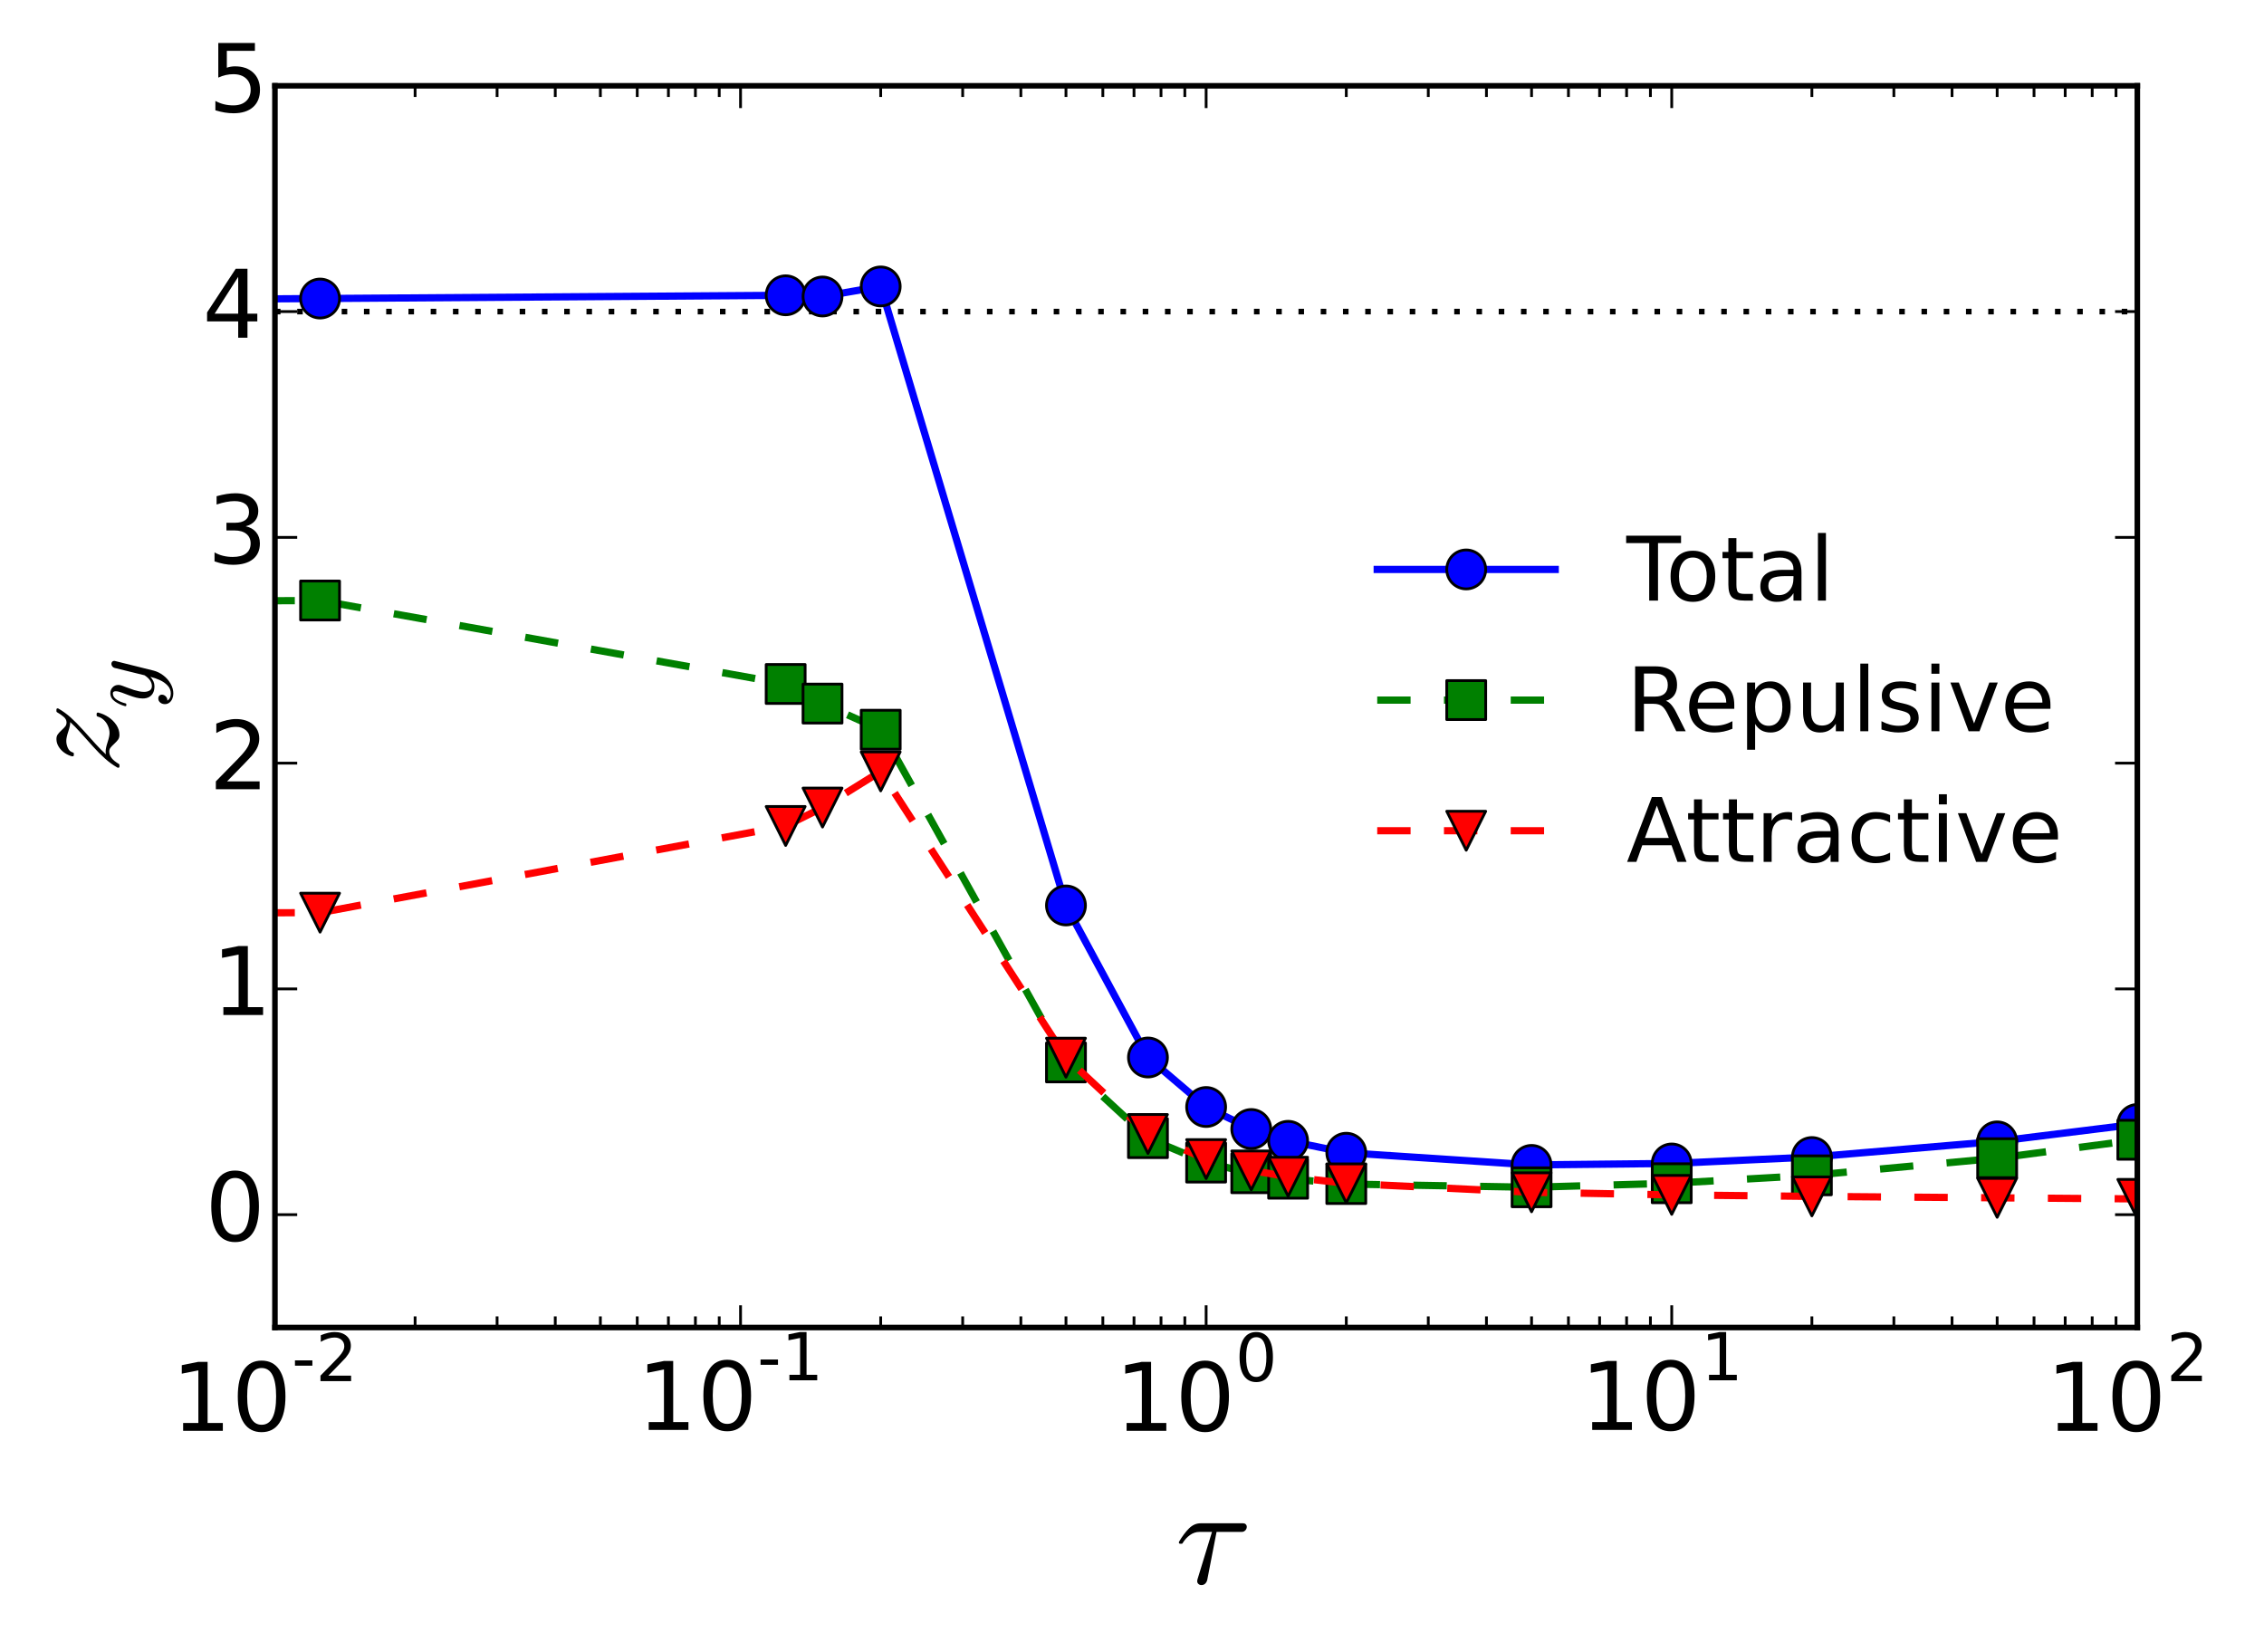 <?xml version="1.0" encoding="utf-8" standalone="no"?>
<!DOCTYPE svg PUBLIC "-//W3C//DTD SVG 1.1//EN"
  "http://www.w3.org/Graphics/SVG/1.1/DTD/svg11.dtd">
<!-- Created with matplotlib (http://matplotlib.org/) -->
<svg height="297pt" version="1.1" viewBox="0 0 407 297" width="407pt" xmlns="http://www.w3.org/2000/svg" xmlns:xlink="http://www.w3.org/1999/xlink">
 <defs>
  <style type="text/css">
*{stroke-linecap:butt;stroke-linejoin:round;}
  </style>
 </defs>
 <g id="figure_1">
  <g id="patch_1">
   <path d="
M0 297.212
L407.832 297.212
L407.832 0
L0 0
z
" style="fill:#ffffff;"/>
  </g>
  <g id="axes_1">
   <g id="patch_2">
    <path d="
M49.427 238.626
L384.227 238.626
L384.227 15.426
L49.427 15.426
z
" style="fill:#ffffff;"/>
   </g>
   <g id="line2d_1">
    <path clip-path="url(#pfadbe51b92)" d="
M49.427 56.008
L384.227 56.008" style="fill:none;stroke:#000000;stroke-dasharray:1,3;stroke-dashoffset:0.0;"/>
   </g>
   <g id="line2d_2">
    <path clip-path="url(#pfadbe51b92)" d="
M-24976.9 218.335
M-1 54.047
L57.538 53.662
L141.238 53.079
L147.865 53.294
L158.323 51.487
L191.63 162.754
L206.369 190.083
L216.827 198.982
L224.938 202.94
L231.565 205.06
L242.023 207.205
L275.33 209.392
L300.527 209.132
L325.723 207.977
L359.03 205.161
L384.227 202.038" style="fill:none;stroke:#0000ff;stroke-linecap:square;stroke-width:1.3;"/>
    <defs>
     <path d="
M0 3.5
C0.928 3.5 1.819 3.131 2.475 2.475
C3.131 1.819 3.5 0.928 3.5 0
C3.5 -0.928 3.131 -1.819 2.475 -2.475
C1.819 -3.131 0.928 -3.5 0 -3.5
C-0.928 -3.5 -1.819 -3.131 -2.475 -2.475
C-3.131 -1.819 -3.5 -0.928 -3.5 0
C-3.5 0.928 -3.131 1.819 -2.475 2.475
C-1.819 3.131 -0.928 3.5 0 3.5
z
" id="m348ec4e1ef" style="stroke:#000000;stroke-width:0.5;"/>
    </defs>
    <g clip-path="url(#pfadbe51b92)">
     <use style="fill:#0000ff;stroke:#000000;stroke-width:0.5;" x="-24976.873" xlink:href="#m348ec4e1ef" y="218.335"/>
     <use style="fill:#0000ff;stroke:#000000;stroke-width:0.5;" x="-1.0" xlink:href="#m348ec4e1ef" y="54.047"/>
     <use style="fill:#0000ff;stroke:#000000;stroke-width:0.5;" x="57.538" xlink:href="#m348ec4e1ef" y="53.662"/>
     <use style="fill:#0000ff;stroke:#000000;stroke-width:0.5;" x="141.238" xlink:href="#m348ec4e1ef" y="53.079"/>
     <use style="fill:#0000ff;stroke:#000000;stroke-width:0.5;" x="147.865" xlink:href="#m348ec4e1ef" y="53.294"/>
     <use style="fill:#0000ff;stroke:#000000;stroke-width:0.5;" x="158.323" xlink:href="#m348ec4e1ef" y="51.488"/>
     <use style="fill:#0000ff;stroke:#000000;stroke-width:0.5;" x="191.63" xlink:href="#m348ec4e1ef" y="162.754"/>
     <use style="fill:#0000ff;stroke:#000000;stroke-width:0.5;" x="206.369" xlink:href="#m348ec4e1ef" y="190.083"/>
     <use style="fill:#0000ff;stroke:#000000;stroke-width:0.5;" x="216.827" xlink:href="#m348ec4e1ef" y="198.982"/>
     <use style="fill:#0000ff;stroke:#000000;stroke-width:0.5;" x="224.938" xlink:href="#m348ec4e1ef" y="202.94"/>
     <use style="fill:#0000ff;stroke:#000000;stroke-width:0.5;" x="231.565" xlink:href="#m348ec4e1ef" y="205.06"/>
     <use style="fill:#0000ff;stroke:#000000;stroke-width:0.5;" x="242.023" xlink:href="#m348ec4e1ef" y="207.205"/>
     <use style="fill:#0000ff;stroke:#000000;stroke-width:0.5;" x="275.33" xlink:href="#m348ec4e1ef" y="209.392"/>
     <use style="fill:#0000ff;stroke:#000000;stroke-width:0.5;" x="300.527" xlink:href="#m348ec4e1ef" y="209.132"/>
     <use style="fill:#0000ff;stroke:#000000;stroke-width:0.5;" x="325.723" xlink:href="#m348ec4e1ef" y="207.977"/>
     <use style="fill:#0000ff;stroke:#000000;stroke-width:0.5;" x="359.03" xlink:href="#m348ec4e1ef" y="205.161"/>
     <use style="fill:#0000ff;stroke:#000000;stroke-width:0.5;" x="384.227" xlink:href="#m348ec4e1ef" y="202.038"/>
    </g>
   </g>
   <g id="line2d_3">
    <path clip-path="url(#pfadbe51b92)" d="
M-24976.9 218.335
M-1 108.203
L57.538 107.945
L141.238 122.945
L147.865 126.469
L158.323 131.165
L191.63 190.972
L206.369 204.584
L216.827 208.973
L224.938 210.889
L231.565 211.878
L242.023 212.831
L275.33 213.412
L300.527 212.688
L325.723 211.264
L359.03 208.187
L384.227 204.871" style="fill:none;stroke:#008000;stroke-dasharray:6,6;stroke-dashoffset:0.0;stroke-width:1.3;"/>
    <defs>
     <path d="
M-3.5 3.5
L3.5 3.5
L3.5 -3.5
L-3.5 -3.5
z
" id="m05fe2971df" style="stroke:#000000;stroke-linejoin:miter;stroke-width:0.5;"/>
    </defs>
    <g clip-path="url(#pfadbe51b92)">
     <use style="fill:#008000;stroke:#000000;stroke-linejoin:miter;stroke-width:0.5;" x="-24976.873" xlink:href="#m05fe2971df" y="218.335"/>
     <use style="fill:#008000;stroke:#000000;stroke-linejoin:miter;stroke-width:0.5;" x="-1.0" xlink:href="#m05fe2971df" y="108.203"/>
     <use style="fill:#008000;stroke:#000000;stroke-linejoin:miter;stroke-width:0.5;" x="57.538" xlink:href="#m05fe2971df" y="107.945"/>
     <use style="fill:#008000;stroke:#000000;stroke-linejoin:miter;stroke-width:0.5;" x="141.238" xlink:href="#m05fe2971df" y="122.945"/>
     <use style="fill:#008000;stroke:#000000;stroke-linejoin:miter;stroke-width:0.5;" x="147.865" xlink:href="#m05fe2971df" y="126.469"/>
     <use style="fill:#008000;stroke:#000000;stroke-linejoin:miter;stroke-width:0.5;" x="158.323" xlink:href="#m05fe2971df" y="131.165"/>
     <use style="fill:#008000;stroke:#000000;stroke-linejoin:miter;stroke-width:0.5;" x="191.63" xlink:href="#m05fe2971df" y="190.972"/>
     <use style="fill:#008000;stroke:#000000;stroke-linejoin:miter;stroke-width:0.5;" x="206.369" xlink:href="#m05fe2971df" y="204.584"/>
     <use style="fill:#008000;stroke:#000000;stroke-linejoin:miter;stroke-width:0.5;" x="216.827" xlink:href="#m05fe2971df" y="208.973"/>
     <use style="fill:#008000;stroke:#000000;stroke-linejoin:miter;stroke-width:0.5;" x="224.938" xlink:href="#m05fe2971df" y="210.889"/>
     <use style="fill:#008000;stroke:#000000;stroke-linejoin:miter;stroke-width:0.5;" x="231.565" xlink:href="#m05fe2971df" y="211.878"/>
     <use style="fill:#008000;stroke:#000000;stroke-linejoin:miter;stroke-width:0.5;" x="242.023" xlink:href="#m05fe2971df" y="212.831"/>
     <use style="fill:#008000;stroke:#000000;stroke-linejoin:miter;stroke-width:0.5;" x="275.33" xlink:href="#m05fe2971df" y="213.412"/>
     <use style="fill:#008000;stroke:#000000;stroke-linejoin:miter;stroke-width:0.5;" x="300.527" xlink:href="#m05fe2971df" y="212.688"/>
     <use style="fill:#008000;stroke:#000000;stroke-linejoin:miter;stroke-width:0.5;" x="325.723" xlink:href="#m05fe2971df" y="211.264"/>
     <use style="fill:#008000;stroke:#000000;stroke-linejoin:miter;stroke-width:0.5;" x="359.03" xlink:href="#m05fe2971df" y="208.187"/>
     <use style="fill:#008000;stroke:#000000;stroke-linejoin:miter;stroke-width:0.5;" x="384.227" xlink:href="#m05fe2971df" y="204.871"/>
    </g>
   </g>
   <g id="line2d_4">
    <path clip-path="url(#pfadbe51b92)" d="
M-24976.9 218.336
M-1 164.179
L57.538 164.052
L141.238 148.469
L147.865 145.16
L158.323 138.658
L191.63 190.118
L206.369 203.834
L216.827 208.345
L224.938 210.387
L231.565 211.517
L242.023 212.709
L275.33 214.315
L300.527 214.78
L325.723 215.049
L359.03 215.309
L384.227 215.503" style="fill:none;stroke:#ff0000;stroke-dasharray:6,6;stroke-dashoffset:0.0;stroke-width:1.3;"/>
    <defs>
     <path d="
M-4.28626e-16 3.5
L3.5 -3.5
L-3.5 -3.5
z
" id="m33b05d0458" style="stroke:#000000;stroke-linejoin:miter;stroke-width:0.5;"/>
    </defs>
    <g clip-path="url(#pfadbe51b92)">
     <use style="fill:#ff0000;stroke:#000000;stroke-linejoin:miter;stroke-width:0.5;" x="-24976.873" xlink:href="#m33b05d0458" y="218.336"/>
     <use style="fill:#ff0000;stroke:#000000;stroke-linejoin:miter;stroke-width:0.5;" x="-1.0" xlink:href="#m33b05d0458" y="164.179"/>
     <use style="fill:#ff0000;stroke:#000000;stroke-linejoin:miter;stroke-width:0.5;" x="57.538" xlink:href="#m33b05d0458" y="164.052"/>
     <use style="fill:#ff0000;stroke:#000000;stroke-linejoin:miter;stroke-width:0.5;" x="141.238" xlink:href="#m33b05d0458" y="148.469"/>
     <use style="fill:#ff0000;stroke:#000000;stroke-linejoin:miter;stroke-width:0.5;" x="147.865" xlink:href="#m33b05d0458" y="145.16"/>
     <use style="fill:#ff0000;stroke:#000000;stroke-linejoin:miter;stroke-width:0.5;" x="158.323" xlink:href="#m33b05d0458" y="138.658"/>
     <use style="fill:#ff0000;stroke:#000000;stroke-linejoin:miter;stroke-width:0.5;" x="191.63" xlink:href="#m33b05d0458" y="190.118"/>
     <use style="fill:#ff0000;stroke:#000000;stroke-linejoin:miter;stroke-width:0.5;" x="206.369" xlink:href="#m33b05d0458" y="203.834"/>
     <use style="fill:#ff0000;stroke:#000000;stroke-linejoin:miter;stroke-width:0.5;" x="216.827" xlink:href="#m33b05d0458" y="208.345"/>
     <use style="fill:#ff0000;stroke:#000000;stroke-linejoin:miter;stroke-width:0.5;" x="224.938" xlink:href="#m33b05d0458" y="210.387"/>
     <use style="fill:#ff0000;stroke:#000000;stroke-linejoin:miter;stroke-width:0.5;" x="231.565" xlink:href="#m33b05d0458" y="211.517"/>
     <use style="fill:#ff0000;stroke:#000000;stroke-linejoin:miter;stroke-width:0.5;" x="242.023" xlink:href="#m33b05d0458" y="212.709"/>
     <use style="fill:#ff0000;stroke:#000000;stroke-linejoin:miter;stroke-width:0.5;" x="275.33" xlink:href="#m33b05d0458" y="214.315"/>
     <use style="fill:#ff0000;stroke:#000000;stroke-linejoin:miter;stroke-width:0.5;" x="300.527" xlink:href="#m33b05d0458" y="214.78"/>
     <use style="fill:#ff0000;stroke:#000000;stroke-linejoin:miter;stroke-width:0.5;" x="325.723" xlink:href="#m33b05d0458" y="215.049"/>
     <use style="fill:#ff0000;stroke:#000000;stroke-linejoin:miter;stroke-width:0.5;" x="359.03" xlink:href="#m33b05d0458" y="215.309"/>
     <use style="fill:#ff0000;stroke:#000000;stroke-linejoin:miter;stroke-width:0.5;" x="384.227" xlink:href="#m33b05d0458" y="215.503"/>
    </g>
   </g>
   <g id="patch_3">
    <path d="
M49.427 15.426
L384.227 15.426" style="fill:none;stroke:#000000;stroke-linecap:square;stroke-linejoin:miter;"/>
   </g>
   <g id="patch_4">
    <path d="
M384.227 238.626
L384.227 15.426" style="fill:none;stroke:#000000;stroke-linecap:square;stroke-linejoin:miter;"/>
   </g>
   <g id="patch_5">
    <path d="
M49.427 238.626
L384.227 238.626" style="fill:none;stroke:#000000;stroke-linecap:square;stroke-linejoin:miter;"/>
   </g>
   <g id="patch_6">
    <path d="
M49.427 238.626
L49.427 15.426" style="fill:none;stroke:#000000;stroke-linecap:square;stroke-linejoin:miter;"/>
   </g>
   <g id="matplotlib.axis_1">
    <g id="xtick_1">
     <g id="line2d_5">
      <defs>
       <path d="
M0 0
L0 -4" id="m93b0483c22" style="stroke:#000000;stroke-width:0.5;"/>
      </defs>
      <g>
       <use style="stroke:#000000;stroke-width:0.5;" x="49.427" xlink:href="#m93b0483c22" y="238.626"/>
      </g>
     </g>
     <g id="line2d_6">
      <defs>
       <path d="
M0 0
L0 4" id="m741efc42ff" style="stroke:#000000;stroke-width:0.5;"/>
      </defs>
      <g>
       <use style="stroke:#000000;stroke-width:0.5;" x="49.427" xlink:href="#m741efc42ff" y="15.426"/>
      </g>
     </g>
     <g id="text_1">
      <!-- $\mathdefault{10^{-2}}$ -->
      <defs>
       <path d="
M19.188 8.297
L53.609 8.297
L53.609 0
L7.328 0
L7.328 8.297
Q12.938 14.109 22.625 23.891
Q32.328 33.688 34.812 36.531
Q39.547 41.844 41.422 45.531
Q43.312 49.219 43.312 52.781
Q43.312 58.594 39.234 62.25
Q35.156 65.922 28.609 65.922
Q23.969 65.922 18.812 64.312
Q13.672 62.703 7.812 59.422
L7.812 69.391
Q13.766 71.781 18.938 73
Q24.125 74.219 28.422 74.219
Q39.75 74.219 46.484 68.547
Q53.219 62.891 53.219 53.422
Q53.219 48.922 51.531 44.891
Q49.859 40.875 45.406 35.406
Q44.188 33.984 37.641 27.219
Q31.109 20.453 19.188 8.297" id="BitstreamVeraSans-Roman-32"/>
       <path d="
M31.781 66.406
Q24.172 66.406 20.328 58.906
Q16.5 51.422 16.5 36.375
Q16.5 21.391 20.328 13.891
Q24.172 6.391 31.781 6.391
Q39.453 6.391 43.281 13.891
Q47.125 21.391 47.125 36.375
Q47.125 51.422 43.281 58.906
Q39.453 66.406 31.781 66.406
M31.781 74.219
Q44.047 74.219 50.516 64.516
Q56.984 54.828 56.984 36.375
Q56.984 17.969 50.516 8.266
Q44.047 -1.422 31.781 -1.422
Q19.531 -1.422 13.062 8.266
Q6.594 17.969 6.594 36.375
Q6.594 54.828 13.062 64.516
Q19.531 74.219 31.781 74.219" id="BitstreamVeraSans-Roman-30"/>
       <path d="
M12.406 8.297
L28.516 8.297
L28.516 63.922
L10.984 60.406
L10.984 69.391
L28.422 72.906
L38.281 72.906
L38.281 8.297
L54.391 8.297
L54.391 0
L12.406 0
z
" id="BitstreamVeraSans-Roman-31"/>
       <path d="
M4.891 31.391
L31.203 31.391
L31.203 23.391
L4.891 23.391
z
" id="BitstreamVeraSans-Roman-2d"/>
      </defs>
      <g transform="translate(30.812 257.281)scale(0.17 -0.17)">
       <use transform="translate(0.0 0.547)" xlink:href="#BitstreamVeraSans-Roman-31"/>
       <use transform="translate(63.623 0.547)" xlink:href="#BitstreamVeraSans-Roman-30"/>
       <use transform="translate(127.246 53.047)scale(0.7)" xlink:href="#BitstreamVeraSans-Roman-2d"/>
       <use transform="translate(152.505 53.047)scale(0.7)" xlink:href="#BitstreamVeraSans-Roman-32"/>
      </g>
     </g>
    </g>
    <g id="xtick_2">
     <g id="line2d_7">
      <g>
       <use style="stroke:#000000;stroke-width:0.5;" x="133.127" xlink:href="#m93b0483c22" y="238.626"/>
      </g>
     </g>
     <g id="line2d_8">
      <g>
       <use style="stroke:#000000;stroke-width:0.5;" x="133.127" xlink:href="#m741efc42ff" y="15.426"/>
      </g>
     </g>
     <g id="text_2">
      <!-- $\mathdefault{10^{-1}}$ -->
      <g transform="translate(114.512 257.111)scale(0.17 -0.17)">
       <use transform="translate(0.0 0.466)" xlink:href="#BitstreamVeraSans-Roman-31"/>
       <use transform="translate(63.623 0.466)" xlink:href="#BitstreamVeraSans-Roman-30"/>
       <use transform="translate(127.246 52.966)scale(0.7)" xlink:href="#BitstreamVeraSans-Roman-2d"/>
       <use transform="translate(152.505 52.966)scale(0.7)" xlink:href="#BitstreamVeraSans-Roman-31"/>
      </g>
     </g>
    </g>
    <g id="xtick_3">
     <g id="line2d_9">
      <g>
       <use style="stroke:#000000;stroke-width:0.5;" x="216.827" xlink:href="#m93b0483c22" y="238.626"/>
      </g>
     </g>
     <g id="line2d_10">
      <g>
       <use style="stroke:#000000;stroke-width:0.5;" x="216.827" xlink:href="#m741efc42ff" y="15.426"/>
      </g>
     </g>
     <g id="text_3">
      <!-- $\mathdefault{10^{0}}$ -->
      <g transform="translate(200.422 257.281)scale(0.17 -0.17)">
       <use transform="translate(0.0 0.547)" xlink:href="#BitstreamVeraSans-Roman-31"/>
       <use transform="translate(63.623 0.547)" xlink:href="#BitstreamVeraSans-Roman-30"/>
       <use transform="translate(127.246 53.047)scale(0.7)" xlink:href="#BitstreamVeraSans-Roman-30"/>
      </g>
     </g>
    </g>
    <g id="xtick_4">
     <g id="line2d_11">
      <g>
       <use style="stroke:#000000;stroke-width:0.5;" x="300.527" xlink:href="#m93b0483c22" y="238.626"/>
      </g>
     </g>
     <g id="line2d_12">
      <g>
       <use style="stroke:#000000;stroke-width:0.5;" x="300.527" xlink:href="#m741efc42ff" y="15.426"/>
      </g>
     </g>
     <g id="text_4">
      <!-- $\mathdefault{10^{1}}$ -->
      <g transform="translate(284.122 257.111)scale(0.17 -0.17)">
       <use transform="translate(0.0 0.466)" xlink:href="#BitstreamVeraSans-Roman-31"/>
       <use transform="translate(63.623 0.466)" xlink:href="#BitstreamVeraSans-Roman-30"/>
       <use transform="translate(127.246 52.966)scale(0.7)" xlink:href="#BitstreamVeraSans-Roman-31"/>
      </g>
     </g>
    </g>
    <g id="xtick_5">
     <g id="line2d_13">
      <g>
       <use style="stroke:#000000;stroke-width:0.5;" x="384.227" xlink:href="#m93b0483c22" y="238.626"/>
      </g>
     </g>
     <g id="line2d_14">
      <g>
       <use style="stroke:#000000;stroke-width:0.5;" x="384.227" xlink:href="#m741efc42ff" y="15.426"/>
      </g>
     </g>
     <g id="text_5">
      <!-- $\mathdefault{10^{2}}$ -->
      <g transform="translate(367.822 257.281)scale(0.17 -0.17)">
       <use transform="translate(0.0 0.547)" xlink:href="#BitstreamVeraSans-Roman-31"/>
       <use transform="translate(63.623 0.547)" xlink:href="#BitstreamVeraSans-Roman-30"/>
       <use transform="translate(127.246 53.047)scale(0.7)" xlink:href="#BitstreamVeraSans-Roman-32"/>
      </g>
     </g>
    </g>
    <g id="xtick_6">
     <g id="line2d_15">
      <defs>
       <path d="
M0 0
L0 -2" id="m177f7580d0" style="stroke:#000000;stroke-width:0.5;"/>
      </defs>
      <g>
       <use style="stroke:#000000;stroke-width:0.5;" x="74.623" xlink:href="#m177f7580d0" y="238.626"/>
      </g>
     </g>
     <g id="line2d_16">
      <defs>
       <path d="
M0 0
L0 2" id="m5284c7e2a0" style="stroke:#000000;stroke-width:0.5;"/>
      </defs>
      <g>
       <use style="stroke:#000000;stroke-width:0.5;" x="74.623" xlink:href="#m5284c7e2a0" y="15.426"/>
      </g>
     </g>
    </g>
    <g id="xtick_7">
     <g id="line2d_17">
      <g>
       <use style="stroke:#000000;stroke-width:0.5;" x="89.362" xlink:href="#m177f7580d0" y="238.626"/>
      </g>
     </g>
     <g id="line2d_18">
      <g>
       <use style="stroke:#000000;stroke-width:0.5;" x="89.362" xlink:href="#m5284c7e2a0" y="15.426"/>
      </g>
     </g>
    </g>
    <g id="xtick_8">
     <g id="line2d_19">
      <g>
       <use style="stroke:#000000;stroke-width:0.5;" x="99.819" xlink:href="#m177f7580d0" y="238.626"/>
      </g>
     </g>
     <g id="line2d_20">
      <g>
       <use style="stroke:#000000;stroke-width:0.5;" x="99.819" xlink:href="#m5284c7e2a0" y="15.426"/>
      </g>
     </g>
    </g>
    <g id="xtick_9">
     <g id="line2d_21">
      <g>
       <use style="stroke:#000000;stroke-width:0.5;" x="107.93" xlink:href="#m177f7580d0" y="238.626"/>
      </g>
     </g>
     <g id="line2d_22">
      <g>
       <use style="stroke:#000000;stroke-width:0.5;" x="107.93" xlink:href="#m5284c7e2a0" y="15.426"/>
      </g>
     </g>
    </g>
    <g id="xtick_10">
     <g id="line2d_23">
      <g>
       <use style="stroke:#000000;stroke-width:0.5;" x="114.558" xlink:href="#m177f7580d0" y="238.626"/>
      </g>
     </g>
     <g id="line2d_24">
      <g>
       <use style="stroke:#000000;stroke-width:0.5;" x="114.558" xlink:href="#m5284c7e2a0" y="15.426"/>
      </g>
     </g>
    </g>
    <g id="xtick_11">
     <g id="line2d_25">
      <g>
       <use style="stroke:#000000;stroke-width:0.5;" x="120.161" xlink:href="#m177f7580d0" y="238.626"/>
      </g>
     </g>
     <g id="line2d_26">
      <g>
       <use style="stroke:#000000;stroke-width:0.5;" x="120.161" xlink:href="#m5284c7e2a0" y="15.426"/>
      </g>
     </g>
    </g>
    <g id="xtick_12">
     <g id="line2d_27">
      <g>
       <use style="stroke:#000000;stroke-width:0.5;" x="125.015" xlink:href="#m177f7580d0" y="238.626"/>
      </g>
     </g>
     <g id="line2d_28">
      <g>
       <use style="stroke:#000000;stroke-width:0.5;" x="125.015" xlink:href="#m5284c7e2a0" y="15.426"/>
      </g>
     </g>
    </g>
    <g id="xtick_13">
     <g id="line2d_29">
      <g>
       <use style="stroke:#000000;stroke-width:0.5;" x="129.297" xlink:href="#m177f7580d0" y="238.626"/>
      </g>
     </g>
     <g id="line2d_30">
      <g>
       <use style="stroke:#000000;stroke-width:0.5;" x="129.297" xlink:href="#m5284c7e2a0" y="15.426"/>
      </g>
     </g>
    </g>
    <g id="xtick_14">
     <g id="line2d_31">
      <g>
       <use style="stroke:#000000;stroke-width:0.5;" x="158.323" xlink:href="#m177f7580d0" y="238.626"/>
      </g>
     </g>
     <g id="line2d_32">
      <g>
       <use style="stroke:#000000;stroke-width:0.5;" x="158.323" xlink:href="#m5284c7e2a0" y="15.426"/>
      </g>
     </g>
    </g>
    <g id="xtick_15">
     <g id="line2d_33">
      <g>
       <use style="stroke:#000000;stroke-width:0.5;" x="173.062" xlink:href="#m177f7580d0" y="238.626"/>
      </g>
     </g>
     <g id="line2d_34">
      <g>
       <use style="stroke:#000000;stroke-width:0.5;" x="173.062" xlink:href="#m5284c7e2a0" y="15.426"/>
      </g>
     </g>
    </g>
    <g id="xtick_16">
     <g id="line2d_35">
      <g>
       <use style="stroke:#000000;stroke-width:0.5;" x="183.519" xlink:href="#m177f7580d0" y="238.626"/>
      </g>
     </g>
     <g id="line2d_36">
      <g>
       <use style="stroke:#000000;stroke-width:0.5;" x="183.519" xlink:href="#m5284c7e2a0" y="15.426"/>
      </g>
     </g>
    </g>
    <g id="xtick_17">
     <g id="line2d_37">
      <g>
       <use style="stroke:#000000;stroke-width:0.5;" x="191.63" xlink:href="#m177f7580d0" y="238.626"/>
      </g>
     </g>
     <g id="line2d_38">
      <g>
       <use style="stroke:#000000;stroke-width:0.5;" x="191.63" xlink:href="#m5284c7e2a0" y="15.426"/>
      </g>
     </g>
    </g>
    <g id="xtick_18">
     <g id="line2d_39">
      <g>
       <use style="stroke:#000000;stroke-width:0.5;" x="198.258" xlink:href="#m177f7580d0" y="238.626"/>
      </g>
     </g>
     <g id="line2d_40">
      <g>
       <use style="stroke:#000000;stroke-width:0.5;" x="198.258" xlink:href="#m5284c7e2a0" y="15.426"/>
      </g>
     </g>
    </g>
    <g id="xtick_19">
     <g id="line2d_41">
      <g>
       <use style="stroke:#000000;stroke-width:0.5;" x="203.861" xlink:href="#m177f7580d0" y="238.626"/>
      </g>
     </g>
     <g id="line2d_42">
      <g>
       <use style="stroke:#000000;stroke-width:0.5;" x="203.861" xlink:href="#m5284c7e2a0" y="15.426"/>
      </g>
     </g>
    </g>
    <g id="xtick_20">
     <g id="line2d_43">
      <g>
       <use style="stroke:#000000;stroke-width:0.5;" x="208.715" xlink:href="#m177f7580d0" y="238.626"/>
      </g>
     </g>
     <g id="line2d_44">
      <g>
       <use style="stroke:#000000;stroke-width:0.5;" x="208.715" xlink:href="#m5284c7e2a0" y="15.426"/>
      </g>
     </g>
    </g>
    <g id="xtick_21">
     <g id="line2d_45">
      <g>
       <use style="stroke:#000000;stroke-width:0.5;" x="212.997" xlink:href="#m177f7580d0" y="238.626"/>
      </g>
     </g>
     <g id="line2d_46">
      <g>
       <use style="stroke:#000000;stroke-width:0.5;" x="212.997" xlink:href="#m5284c7e2a0" y="15.426"/>
      </g>
     </g>
    </g>
    <g id="xtick_22">
     <g id="line2d_47">
      <g>
       <use style="stroke:#000000;stroke-width:0.5;" x="242.023" xlink:href="#m177f7580d0" y="238.626"/>
      </g>
     </g>
     <g id="line2d_48">
      <g>
       <use style="stroke:#000000;stroke-width:0.5;" x="242.023" xlink:href="#m5284c7e2a0" y="15.426"/>
      </g>
     </g>
    </g>
    <g id="xtick_23">
     <g id="line2d_49">
      <g>
       <use style="stroke:#000000;stroke-width:0.5;" x="256.762" xlink:href="#m177f7580d0" y="238.626"/>
      </g>
     </g>
     <g id="line2d_50">
      <g>
       <use style="stroke:#000000;stroke-width:0.5;" x="256.762" xlink:href="#m5284c7e2a0" y="15.426"/>
      </g>
     </g>
    </g>
    <g id="xtick_24">
     <g id="line2d_51">
      <g>
       <use style="stroke:#000000;stroke-width:0.5;" x="267.219" xlink:href="#m177f7580d0" y="238.626"/>
      </g>
     </g>
     <g id="line2d_52">
      <g>
       <use style="stroke:#000000;stroke-width:0.5;" x="267.219" xlink:href="#m5284c7e2a0" y="15.426"/>
      </g>
     </g>
    </g>
    <g id="xtick_25">
     <g id="line2d_53">
      <g>
       <use style="stroke:#000000;stroke-width:0.5;" x="275.33" xlink:href="#m177f7580d0" y="238.626"/>
      </g>
     </g>
     <g id="line2d_54">
      <g>
       <use style="stroke:#000000;stroke-width:0.5;" x="275.33" xlink:href="#m5284c7e2a0" y="15.426"/>
      </g>
     </g>
    </g>
    <g id="xtick_26">
     <g id="line2d_55">
      <g>
       <use style="stroke:#000000;stroke-width:0.5;" x="281.958" xlink:href="#m177f7580d0" y="238.626"/>
      </g>
     </g>
     <g id="line2d_56">
      <g>
       <use style="stroke:#000000;stroke-width:0.5;" x="281.958" xlink:href="#m5284c7e2a0" y="15.426"/>
      </g>
     </g>
    </g>
    <g id="xtick_27">
     <g id="line2d_57">
      <g>
       <use style="stroke:#000000;stroke-width:0.5;" x="287.561" xlink:href="#m177f7580d0" y="238.626"/>
      </g>
     </g>
     <g id="line2d_58">
      <g>
       <use style="stroke:#000000;stroke-width:0.5;" x="287.561" xlink:href="#m5284c7e2a0" y="15.426"/>
      </g>
     </g>
    </g>
    <g id="xtick_28">
     <g id="line2d_59">
      <g>
       <use style="stroke:#000000;stroke-width:0.5;" x="292.415" xlink:href="#m177f7580d0" y="238.626"/>
      </g>
     </g>
     <g id="line2d_60">
      <g>
       <use style="stroke:#000000;stroke-width:0.5;" x="292.415" xlink:href="#m5284c7e2a0" y="15.426"/>
      </g>
     </g>
    </g>
    <g id="xtick_29">
     <g id="line2d_61">
      <g>
       <use style="stroke:#000000;stroke-width:0.5;" x="296.697" xlink:href="#m177f7580d0" y="238.626"/>
      </g>
     </g>
     <g id="line2d_62">
      <g>
       <use style="stroke:#000000;stroke-width:0.5;" x="296.697" xlink:href="#m5284c7e2a0" y="15.426"/>
      </g>
     </g>
    </g>
    <g id="xtick_30">
     <g id="line2d_63">
      <g>
       <use style="stroke:#000000;stroke-width:0.5;" x="325.723" xlink:href="#m177f7580d0" y="238.626"/>
      </g>
     </g>
     <g id="line2d_64">
      <g>
       <use style="stroke:#000000;stroke-width:0.5;" x="325.723" xlink:href="#m5284c7e2a0" y="15.426"/>
      </g>
     </g>
    </g>
    <g id="xtick_31">
     <g id="line2d_65">
      <g>
       <use style="stroke:#000000;stroke-width:0.5;" x="340.462" xlink:href="#m177f7580d0" y="238.626"/>
      </g>
     </g>
     <g id="line2d_66">
      <g>
       <use style="stroke:#000000;stroke-width:0.5;" x="340.462" xlink:href="#m5284c7e2a0" y="15.426"/>
      </g>
     </g>
    </g>
    <g id="xtick_32">
     <g id="line2d_67">
      <g>
       <use style="stroke:#000000;stroke-width:0.5;" x="350.919" xlink:href="#m177f7580d0" y="238.626"/>
      </g>
     </g>
     <g id="line2d_68">
      <g>
       <use style="stroke:#000000;stroke-width:0.5;" x="350.919" xlink:href="#m5284c7e2a0" y="15.426"/>
      </g>
     </g>
    </g>
    <g id="xtick_33">
     <g id="line2d_69">
      <g>
       <use style="stroke:#000000;stroke-width:0.5;" x="359.03" xlink:href="#m177f7580d0" y="238.626"/>
      </g>
     </g>
     <g id="line2d_70">
      <g>
       <use style="stroke:#000000;stroke-width:0.5;" x="359.03" xlink:href="#m5284c7e2a0" y="15.426"/>
      </g>
     </g>
    </g>
    <g id="xtick_34">
     <g id="line2d_71">
      <g>
       <use style="stroke:#000000;stroke-width:0.5;" x="365.658" xlink:href="#m177f7580d0" y="238.626"/>
      </g>
     </g>
     <g id="line2d_72">
      <g>
       <use style="stroke:#000000;stroke-width:0.5;" x="365.658" xlink:href="#m5284c7e2a0" y="15.426"/>
      </g>
     </g>
    </g>
    <g id="xtick_35">
     <g id="line2d_73">
      <g>
       <use style="stroke:#000000;stroke-width:0.5;" x="371.261" xlink:href="#m177f7580d0" y="238.626"/>
      </g>
     </g>
     <g id="line2d_74">
      <g>
       <use style="stroke:#000000;stroke-width:0.5;" x="371.261" xlink:href="#m5284c7e2a0" y="15.426"/>
      </g>
     </g>
    </g>
    <g id="xtick_36">
     <g id="line2d_75">
      <g>
       <use style="stroke:#000000;stroke-width:0.5;" x="376.115" xlink:href="#m177f7580d0" y="238.626"/>
      </g>
     </g>
     <g id="line2d_76">
      <g>
       <use style="stroke:#000000;stroke-width:0.5;" x="376.115" xlink:href="#m5284c7e2a0" y="15.426"/>
      </g>
     </g>
    </g>
    <g id="xtick_37">
     <g id="line2d_77">
      <g>
       <use style="stroke:#000000;stroke-width:0.5;" x="380.397" xlink:href="#m177f7580d0" y="238.626"/>
      </g>
     </g>
     <g id="line2d_78">
      <g>
       <use style="stroke:#000000;stroke-width:0.5;" x="380.397" xlink:href="#m5284c7e2a0" y="15.426"/>
      </g>
     </g>
    </g>
    <g id="text_6">
     <!-- $\tau$ -->
     <defs>
      <path d="
M15.578 1.516
Q15.578 2.203 15.719 2.594
L26.219 36.922
L17.188 36.922
Q13.531 36.922 10.344 34.625
Q7.172 32.328 5.078 28.812
Q4.891 28.422 4.5 28.422
L3.328 28.422
Q2.391 28.422 2.391 29.391
Q2.391 29.594 2.594 29.984
Q5.859 35.547 9.594 39.328
Q13.328 43.109 18.016 43.109
L48.688 43.109
Q49.75 43.109 50.484 42.375
Q51.219 41.656 51.219 40.578
Q51.219 39.109 50.172 38.016
Q49.125 36.922 47.609 36.922
L29.5 36.922
L22.797 2.391
Q22.406 0.781 21.328 -0.266
Q20.266 -1.312 18.609 -1.312
Q17.328 -1.312 16.453 -0.5
Q15.578 0.297 15.578 1.516" id="Cmmi10-bf"/>
     </defs>
     <g transform="translate(211.327 284.812)scale(0.25 -0.25)">
      <use transform="translate(0.0 0.891)" xlink:href="#Cmmi10-bf"/>
     </g>
    </g>
   </g>
   <g id="matplotlib.axis_2">
    <g id="ytick_1">
     <g id="line2d_79">
      <defs>
       <path d="
M0 0
L4 0" id="m728421d6d4" style="stroke:#000000;stroke-width:0.5;"/>
      </defs>
      <g>
       <use style="stroke:#000000;stroke-width:0.5;" x="49.427" xlink:href="#m728421d6d4" y="218.335"/>
      </g>
     </g>
     <g id="line2d_80">
      <defs>
       <path d="
M0 0
L-4 0" id="mcb0005524f" style="stroke:#000000;stroke-width:0.5;"/>
      </defs>
      <g>
       <use style="stroke:#000000;stroke-width:0.5;" x="384.227" xlink:href="#mcb0005524f" y="218.335"/>
      </g>
     </g>
     <g id="text_7">
      <!-- 0 -->
      <g transform="translate(36.86 223.026)scale(0.17 -0.17)">
       <use xlink:href="#BitstreamVeraSans-Roman-30"/>
      </g>
     </g>
    </g>
    <g id="ytick_2">
     <g id="line2d_81">
      <g>
       <use style="stroke:#000000;stroke-width:0.5;" x="49.427" xlink:href="#m728421d6d4" y="177.754"/>
      </g>
     </g>
     <g id="line2d_82">
      <g>
       <use style="stroke:#000000;stroke-width:0.5;" x="384.227" xlink:href="#mcb0005524f" y="177.754"/>
      </g>
     </g>
     <g id="text_8">
      <!-- 1 -->
      <g transform="translate(38.047 182.445)scale(0.17 -0.17)">
       <use xlink:href="#BitstreamVeraSans-Roman-31"/>
      </g>
     </g>
    </g>
    <g id="ytick_3">
     <g id="line2d_83">
      <g>
       <use style="stroke:#000000;stroke-width:0.5;" x="49.427" xlink:href="#m728421d6d4" y="137.172"/>
      </g>
     </g>
     <g id="line2d_84">
      <g>
       <use style="stroke:#000000;stroke-width:0.5;" x="384.227" xlink:href="#mcb0005524f" y="137.172"/>
      </g>
     </g>
     <g id="text_9">
      <!-- 2 -->
      <g transform="translate(37.559 141.863)scale(0.17 -0.17)">
       <use xlink:href="#BitstreamVeraSans-Roman-32"/>
      </g>
     </g>
    </g>
    <g id="ytick_4">
     <g id="line2d_85">
      <g>
       <use style="stroke:#000000;stroke-width:0.5;" x="49.427" xlink:href="#m728421d6d4" y="96.59"/>
      </g>
     </g>
     <g id="line2d_86">
      <g>
       <use style="stroke:#000000;stroke-width:0.5;" x="384.227" xlink:href="#mcb0005524f" y="96.59"/>
      </g>
     </g>
     <g id="text_10">
      <!-- 3 -->
      <defs>
       <path d="
M40.578 39.312
Q47.656 37.797 51.625 33
Q55.609 28.219 55.609 21.188
Q55.609 10.406 48.188 4.484
Q40.766 -1.422 27.094 -1.422
Q22.516 -1.422 17.656 -0.516
Q12.797 0.391 7.625 2.203
L7.625 11.719
Q11.719 9.328 16.594 8.109
Q21.484 6.891 26.812 6.891
Q36.078 6.891 40.938 10.547
Q45.797 14.203 45.797 21.188
Q45.797 27.641 41.281 31.266
Q36.766 34.906 28.719 34.906
L20.219 34.906
L20.219 43.016
L29.109 43.016
Q36.375 43.016 40.234 45.922
Q44.094 48.828 44.094 54.297
Q44.094 59.906 40.109 62.906
Q36.141 65.922 28.719 65.922
Q24.656 65.922 20.016 65.031
Q15.375 64.156 9.812 62.312
L9.812 71.094
Q15.438 72.656 20.344 73.438
Q25.25 74.219 29.594 74.219
Q40.828 74.219 47.359 69.109
Q53.906 64.016 53.906 55.328
Q53.906 49.266 50.438 45.094
Q46.969 40.922 40.578 39.312" id="BitstreamVeraSans-Roman-33"/>
      </defs>
      <g transform="translate(37.269 101.281)scale(0.17 -0.17)">
       <use xlink:href="#BitstreamVeraSans-Roman-33"/>
      </g>
     </g>
    </g>
    <g id="ytick_5">
     <g id="line2d_87">
      <g>
       <use style="stroke:#000000;stroke-width:0.5;" x="49.427" xlink:href="#m728421d6d4" y="56.008"/>
      </g>
     </g>
     <g id="line2d_88">
      <g>
       <use style="stroke:#000000;stroke-width:0.5;" x="384.227" xlink:href="#mcb0005524f" y="56.008"/>
      </g>
     </g>
     <g id="text_11">
      <!-- 4 -->
      <defs>
       <path d="
M37.797 64.312
L12.891 25.391
L37.797 25.391
z

M35.203 72.906
L47.609 72.906
L47.609 25.391
L58.016 25.391
L58.016 17.188
L47.609 17.188
L47.609 0
L37.797 0
L37.797 17.188
L4.891 17.188
L4.891 26.703
z
" id="BitstreamVeraSans-Roman-34"/>
      </defs>
      <g transform="translate(36.395 60.699)scale(0.17 -0.17)">
       <use xlink:href="#BitstreamVeraSans-Roman-34"/>
      </g>
     </g>
    </g>
    <g id="ytick_6">
     <g id="line2d_89">
      <g>
       <use style="stroke:#000000;stroke-width:0.5;" x="49.427" xlink:href="#m728421d6d4" y="15.426"/>
      </g>
     </g>
     <g id="line2d_90">
      <g>
       <use style="stroke:#000000;stroke-width:0.5;" x="384.227" xlink:href="#mcb0005524f" y="15.426"/>
      </g>
     </g>
     <g id="text_12">
      <!-- 5 -->
      <defs>
       <path d="
M10.797 72.906
L49.516 72.906
L49.516 64.594
L19.828 64.594
L19.828 46.734
Q21.969 47.469 24.109 47.828
Q26.266 48.188 28.422 48.188
Q40.625 48.188 47.75 41.5
Q54.891 34.812 54.891 23.391
Q54.891 11.625 47.562 5.094
Q40.234 -1.422 26.906 -1.422
Q22.312 -1.422 17.547 -0.641
Q12.797 0.141 7.719 1.703
L7.719 11.625
Q12.109 9.234 16.797 8.062
Q21.484 6.891 26.703 6.891
Q35.156 6.891 40.078 11.328
Q45.016 15.766 45.016 23.391
Q45.016 31 40.078 35.438
Q35.156 39.891 26.703 39.891
Q22.75 39.891 18.812 39.016
Q14.891 38.141 10.797 36.281
z
" id="BitstreamVeraSans-Roman-35"/>
      </defs>
      <g transform="translate(37.407 20.117)scale(0.17 -0.17)">
       <use xlink:href="#BitstreamVeraSans-Roman-35"/>
      </g>
     </g>
    </g>
    <g id="text_13">
     <!-- $z_y$ -->
     <defs>
      <path d="
M4.891 -1.125
Q4.109 -1.125 4.109 -0.203
Q4.109 0.297 4.297 0.484
Q6.984 5.125 10.766 9.344
Q14.547 13.578 19.359 17.891
Q24.172 22.219 29.031 26.562
Q33.891 30.906 36.922 34.281
L36.531 34.281
Q34.328 34.281 30.078 35.688
Q25.828 37.109 23.391 37.109
Q20.75 37.109 18.25 35.953
Q15.766 34.812 15.094 32.422
Q14.938 31.688 14.312 31.688
L13.094 31.688
Q12.312 31.688 12.312 32.719
L12.312 33.016
Q13.094 35.938 14.875 38.469
Q16.656 41.016 19.266 42.594
Q21.875 44.188 24.703 44.188
Q26.703 44.188 28.016 43.281
Q29.344 42.391 31.094 40.484
Q32.859 38.578 33.953 37.75
Q35.062 36.922 36.719 36.922
Q38.922 36.922 40.656 38.922
Q42.391 40.922 44.094 43.891
Q44.391 44.188 44.828 44.188
L46 44.188
Q46.344 44.188 46.562 43.938
Q46.781 43.703 46.781 43.312
Q46.781 42.969 46.578 42.672
Q43.891 38.031 40.297 34
Q36.719 29.984 30.922 24.781
Q25.141 19.578 21.156 15.984
Q17.188 12.406 13.719 8.594
Q14.5 8.797 15.828 8.797
Q18.266 8.797 22.484 7.391
Q26.703 6 29 6
Q31.5 6 34.031 7.078
Q36.578 8.156 38.422 10.109
Q40.281 12.062 40.922 14.594
Q41.156 15.281 41.703 15.281
L42.922 15.281
Q43.312 15.281 43.547 14.969
Q43.797 14.656 43.797 14.312
Q43.797 14.203 43.703 14.016
Q42.781 10.203 40.484 6.766
Q38.188 3.328 34.844 1.094
Q31.5 -1.125 27.688 -1.125
Q25.781 -1.125 24.453 -0.234
Q23.141 0.641 21.359 2.562
Q19.578 4.5 18.453 5.344
Q17.328 6.203 15.719 6.203
Q10.75 6.203 6.781 -0.781
Q6.453 -1.125 6.109 -1.125
z
" id="Cmmi10-7a"/>
      <path d="
M8.406 -14.312
Q10.5 -17.922 15.719 -17.922
Q20.453 -17.922 23.922 -14.594
Q27.391 -11.281 29.516 -6.562
Q31.641 -1.859 32.812 3.078
Q28.375 -1.125 23.188 -1.125
Q19.234 -1.125 16.453 0.234
Q13.672 1.609 12.125 4.312
Q10.594 7.031 10.594 10.891
Q10.594 14.156 11.469 17.594
Q12.359 21.047 13.938 25.266
Q15.531 29.5 16.703 32.625
Q18.016 36.281 18.016 38.625
Q18.016 41.609 15.828 41.609
Q11.859 41.609 9.297 37.531
Q6.734 33.453 5.516 28.422
Q5.328 27.781 4.688 27.781
L3.516 27.781
Q2.688 27.781 2.688 28.719
L2.688 29
Q4.297 34.969 7.609 39.578
Q10.938 44.188 16.016 44.188
Q19.578 44.188 22.047 41.844
Q24.516 39.5 24.516 35.891
Q24.516 34.031 23.688 31.984
Q23.25 30.766 21.688 26.656
Q20.125 22.562 19.281 19.875
Q18.453 17.188 17.922 14.594
Q17.391 12.016 17.391 9.422
Q17.391 6.109 18.797 3.812
Q20.219 1.516 23.297 1.516
Q29.5 1.516 34.422 9.078
L42 39.891
Q42.328 41.219 43.547 42.156
Q44.781 43.109 46.188 43.109
Q47.406 43.109 48.312 42.328
Q49.219 41.547 49.219 40.281
Q49.219 39.703 49.125 39.5
L39.203 -0.297
Q37.891 -5.422 34.375 -10.109
Q30.859 -14.797 25.906 -17.656
Q20.953 -20.516 15.578 -20.516
Q12.984 -20.516 10.438 -19.5
Q7.906 -18.5 6.344 -16.5
Q4.781 -14.5 4.781 -11.812
Q4.781 -9.078 6.391 -7.078
Q8.016 -5.078 10.688 -5.078
Q12.312 -5.078 13.406 -6.078
Q14.5 -7.078 14.5 -8.688
Q14.5 -10.984 12.781 -12.688
Q11.078 -14.406 8.797 -14.406
Q8.688 -14.359 8.594 -14.328
Q8.5 -14.312 8.406 -14.312" id="Cmmi10-79"/>
     </defs>
     <g transform="translate(21.395 139.026)rotate(-90.0)scale(0.25 -0.25)">
      <use transform="translate(0.0 0.812)" xlink:href="#Cmmi10-7a"/>
      <use transform="translate(46.484 -24.697)scale(0.7)" xlink:href="#Cmmi10-79"/>
     </g>
    </g>
   </g>
   <g id="legend_1">
    <g id="line2d_91">
     <path d="
M247.582 102.356
L279.582 102.356" style="fill:none;stroke:#0000ff;stroke-linecap:square;stroke-width:1.3;"/>
    </g>
    <g id="line2d_92">
     <g>
      <use style="fill:#0000ff;stroke:#000000;stroke-width:0.5;" x="263.582" xlink:href="#m348ec4e1ef" y="102.356"/>
     </g>
    </g>
    <g id="text_14">
     <!-- Total -->
     <defs>
      <path d="
M34.281 27.484
Q23.391 27.484 19.188 25
Q14.984 22.516 14.984 16.5
Q14.984 11.719 18.141 8.906
Q21.297 6.109 26.703 6.109
Q34.188 6.109 38.703 11.406
Q43.219 16.703 43.219 25.484
L43.219 27.484
z

M52.203 31.203
L52.203 0
L43.219 0
L43.219 8.297
Q40.141 3.328 35.547 0.953
Q30.953 -1.422 24.312 -1.422
Q15.922 -1.422 10.953 3.297
Q6 8.016 6 15.922
Q6 25.141 12.172 29.828
Q18.359 34.516 30.609 34.516
L43.219 34.516
L43.219 35.406
Q43.219 41.609 39.141 45
Q35.062 48.391 27.688 48.391
Q23 48.391 18.547 47.266
Q14.109 46.141 10.016 43.891
L10.016 52.203
Q14.938 54.109 19.578 55.047
Q24.219 56 28.609 56
Q40.484 56 46.344 49.844
Q52.203 43.703 52.203 31.203" id="BitstreamVeraSans-Roman-61"/>
      <path d="
M18.312 70.219
L18.312 54.688
L36.812 54.688
L36.812 47.703
L18.312 47.703
L18.312 18.016
Q18.312 11.328 20.141 9.422
Q21.969 7.516 27.594 7.516
L36.812 7.516
L36.812 0
L27.594 0
Q17.188 0 13.234 3.875
Q9.281 7.766 9.281 18.016
L9.281 47.703
L2.688 47.703
L2.688 54.688
L9.281 54.688
L9.281 70.219
z
" id="BitstreamVeraSans-Roman-74"/>
      <path d="
M30.609 48.391
Q23.391 48.391 19.188 42.75
Q14.984 37.109 14.984 27.297
Q14.984 17.484 19.156 11.844
Q23.344 6.203 30.609 6.203
Q37.797 6.203 41.984 11.859
Q46.188 17.531 46.188 27.297
Q46.188 37.016 41.984 42.703
Q37.797 48.391 30.609 48.391
M30.609 56
Q42.328 56 49.016 48.375
Q55.719 40.766 55.719 27.297
Q55.719 13.875 49.016 6.219
Q42.328 -1.422 30.609 -1.422
Q18.844 -1.422 12.172 6.219
Q5.516 13.875 5.516 27.297
Q5.516 40.766 12.172 48.375
Q18.844 56 30.609 56" id="BitstreamVeraSans-Roman-6f"/>
      <path d="
M-0.297 72.906
L61.375 72.906
L61.375 64.594
L35.5 64.594
L35.5 0
L25.594 0
L25.594 64.594
L-0.297 64.594
z
" id="BitstreamVeraSans-Roman-54"/>
      <path d="
M9.422 75.984
L18.406 75.984
L18.406 0
L9.422 0
z
" id="BitstreamVeraSans-Roman-6c"/>
     </defs>
     <g transform="translate(292.382 107.956)scale(0.16 -0.16)">
      <use xlink:href="#BitstreamVeraSans-Roman-54"/>
      <use x="44.084" xlink:href="#BitstreamVeraSans-Roman-6f"/>
      <use x="105.266" xlink:href="#BitstreamVeraSans-Roman-74"/>
      <use x="144.475" xlink:href="#BitstreamVeraSans-Roman-61"/>
      <use x="205.754" xlink:href="#BitstreamVeraSans-Roman-6c"/>
     </g>
    </g>
    <g id="line2d_93">
     <path d="
M247.582 125.841
L279.582 125.841" style="fill:none;stroke:#008000;stroke-dasharray:6,6;stroke-dashoffset:0.0;stroke-width:1.3;"/>
    </g>
    <g id="line2d_94">
     <g>
      <use style="fill:#008000;stroke:#000000;stroke-linejoin:miter;stroke-width:0.5;" x="263.582" xlink:href="#m05fe2971df" y="125.841"/>
     </g>
    </g>
    <g id="text_15">
     <!-- Repulsive -->
     <defs>
      <path d="
M2.984 54.688
L12.5 54.688
L29.594 8.797
L46.688 54.688
L56.203 54.688
L35.688 0
L23.484 0
z
" id="BitstreamVeraSans-Roman-76"/>
      <path d="
M44.391 34.188
Q47.562 33.109 50.562 29.594
Q53.562 26.078 56.594 19.922
L66.609 0
L56 0
L46.688 18.703
Q43.062 26.031 39.672 28.422
Q36.281 30.812 30.422 30.812
L19.672 30.812
L19.672 0
L9.812 0
L9.812 72.906
L32.078 72.906
Q44.578 72.906 50.734 67.672
Q56.891 62.453 56.891 51.906
Q56.891 45.016 53.688 40.469
Q50.484 35.938 44.391 34.188
M19.672 64.797
L19.672 38.922
L32.078 38.922
Q39.203 38.922 42.844 42.219
Q46.484 45.516 46.484 51.906
Q46.484 58.297 42.844 61.547
Q39.203 64.797 32.078 64.797
z
" id="BitstreamVeraSans-Roman-52"/>
      <path d="
M9.422 54.688
L18.406 54.688
L18.406 0
L9.422 0
z

M9.422 75.984
L18.406 75.984
L18.406 64.594
L9.422 64.594
z
" id="BitstreamVeraSans-Roman-69"/>
      <path d="
M56.203 29.594
L56.203 25.203
L14.891 25.203
Q15.484 15.922 20.484 11.062
Q25.484 6.203 34.422 6.203
Q39.594 6.203 44.453 7.469
Q49.312 8.734 54.109 11.281
L54.109 2.781
Q49.266 0.734 44.188 -0.344
Q39.109 -1.422 33.891 -1.422
Q20.797 -1.422 13.156 6.188
Q5.516 13.812 5.516 26.812
Q5.516 40.234 12.766 48.109
Q20.016 56 32.328 56
Q43.359 56 49.781 48.891
Q56.203 41.797 56.203 29.594
M47.219 32.234
Q47.125 39.594 43.094 43.984
Q39.062 48.391 32.422 48.391
Q24.906 48.391 20.391 44.141
Q15.875 39.891 15.188 32.172
z
" id="BitstreamVeraSans-Roman-65"/>
      <path d="
M8.5 21.578
L8.5 54.688
L17.484 54.688
L17.484 21.922
Q17.484 14.156 20.5 10.266
Q23.531 6.391 29.594 6.391
Q36.859 6.391 41.078 11.031
Q45.312 15.672 45.312 23.688
L45.312 54.688
L54.297 54.688
L54.297 0
L45.312 0
L45.312 8.406
Q42.047 3.422 37.719 1
Q33.406 -1.422 27.688 -1.422
Q18.266 -1.422 13.375 4.438
Q8.5 10.297 8.5 21.578" id="BitstreamVeraSans-Roman-75"/>
      <path d="
M44.281 53.078
L44.281 44.578
Q40.484 46.531 36.375 47.5
Q32.281 48.484 27.875 48.484
Q21.188 48.484 17.844 46.438
Q14.5 44.391 14.5 40.281
Q14.5 37.156 16.891 35.375
Q19.281 33.594 26.516 31.984
L29.594 31.297
Q39.156 29.25 43.188 25.516
Q47.219 21.781 47.219 15.094
Q47.219 7.469 41.188 3.016
Q35.156 -1.422 24.609 -1.422
Q20.219 -1.422 15.453 -0.562
Q10.688 0.297 5.422 2
L5.422 11.281
Q10.406 8.688 15.234 7.391
Q20.062 6.109 24.812 6.109
Q31.156 6.109 34.562 8.281
Q37.984 10.453 37.984 14.406
Q37.984 18.062 35.516 20.016
Q33.062 21.969 24.703 23.781
L21.578 24.516
Q13.234 26.266 9.516 29.906
Q5.812 33.547 5.812 39.891
Q5.812 47.609 11.281 51.797
Q16.75 56 26.812 56
Q31.781 56 36.172 55.266
Q40.578 54.547 44.281 53.078" id="BitstreamVeraSans-Roman-73"/>
      <path d="
M18.109 8.203
L18.109 -20.797
L9.078 -20.797
L9.078 54.688
L18.109 54.688
L18.109 46.391
Q20.953 51.266 25.266 53.625
Q29.594 56 35.594 56
Q45.562 56 51.781 48.094
Q58.016 40.188 58.016 27.297
Q58.016 14.406 51.781 6.484
Q45.562 -1.422 35.594 -1.422
Q29.594 -1.422 25.266 0.953
Q20.953 3.328 18.109 8.203
M48.688 27.297
Q48.688 37.203 44.609 42.844
Q40.531 48.484 33.406 48.484
Q26.266 48.484 22.188 42.844
Q18.109 37.203 18.109 27.297
Q18.109 17.391 22.188 11.75
Q26.266 6.109 33.406 6.109
Q40.531 6.109 44.609 11.75
Q48.688 17.391 48.688 27.297" id="BitstreamVeraSans-Roman-70"/>
     </defs>
     <g transform="translate(292.382 131.441)scale(0.16 -0.16)">
      <use xlink:href="#BitstreamVeraSans-Roman-52"/>
      <use x="64.982" xlink:href="#BitstreamVeraSans-Roman-65"/>
      <use x="126.506" xlink:href="#BitstreamVeraSans-Roman-70"/>
      <use x="189.982" xlink:href="#BitstreamVeraSans-Roman-75"/>
      <use x="253.361" xlink:href="#BitstreamVeraSans-Roman-6c"/>
      <use x="281.145" xlink:href="#BitstreamVeraSans-Roman-73"/>
      <use x="333.244" xlink:href="#BitstreamVeraSans-Roman-69"/>
      <use x="361.027" xlink:href="#BitstreamVeraSans-Roman-76"/>
      <use x="420.207" xlink:href="#BitstreamVeraSans-Roman-65"/>
     </g>
    </g>
    <g id="line2d_95">
     <path d="
M247.582 149.326
L279.582 149.326" style="fill:none;stroke:#ff0000;stroke-dasharray:6,6;stroke-dashoffset:0.0;stroke-width:1.3;"/>
    </g>
    <g id="line2d_96">
     <g>
      <use style="fill:#ff0000;stroke:#000000;stroke-linejoin:miter;stroke-width:0.5;" x="263.582" xlink:href="#m33b05d0458" y="149.326"/>
     </g>
    </g>
    <g id="text_16">
     <!-- Attractive -->
     <defs>
      <path d="
M41.109 46.297
Q39.594 47.172 37.812 47.578
Q36.031 48 33.891 48
Q26.266 48 22.188 43.047
Q18.109 38.094 18.109 28.812
L18.109 0
L9.078 0
L9.078 54.688
L18.109 54.688
L18.109 46.188
Q20.953 51.172 25.484 53.578
Q30.031 56 36.531 56
Q37.453 56 38.578 55.875
Q39.703 55.766 41.062 55.516
z
" id="BitstreamVeraSans-Roman-72"/>
      <path d="
M48.781 52.594
L48.781 44.188
Q44.969 46.297 41.141 47.344
Q37.312 48.391 33.406 48.391
Q24.656 48.391 19.812 42.844
Q14.984 37.312 14.984 27.297
Q14.984 17.281 19.812 11.734
Q24.656 6.203 33.406 6.203
Q37.312 6.203 41.141 7.25
Q44.969 8.297 48.781 10.406
L48.781 2.094
Q45.016 0.344 40.984 -0.531
Q36.969 -1.422 32.422 -1.422
Q20.062 -1.422 12.781 6.344
Q5.516 14.109 5.516 27.297
Q5.516 40.672 12.859 48.328
Q20.219 56 33.016 56
Q37.156 56 41.109 55.141
Q45.062 54.297 48.781 52.594" id="BitstreamVeraSans-Roman-63"/>
      <path d="
M34.188 63.188
L20.797 26.906
L47.609 26.906
z

M28.609 72.906
L39.797 72.906
L67.578 0
L57.328 0
L50.688 18.703
L17.828 18.703
L11.188 0
L0.781 0
z
" id="BitstreamVeraSans-Roman-41"/>
     </defs>
     <g transform="translate(292.382 154.926)scale(0.16 -0.16)">
      <use xlink:href="#BitstreamVeraSans-Roman-41"/>
      <use x="66.658" xlink:href="#BitstreamVeraSans-Roman-74"/>
      <use x="105.867" xlink:href="#BitstreamVeraSans-Roman-74"/>
      <use x="145.076" xlink:href="#BitstreamVeraSans-Roman-72"/>
      <use x="186.189" xlink:href="#BitstreamVeraSans-Roman-61"/>
      <use x="247.469" xlink:href="#BitstreamVeraSans-Roman-63"/>
      <use x="302.449" xlink:href="#BitstreamVeraSans-Roman-74"/>
      <use x="341.658" xlink:href="#BitstreamVeraSans-Roman-69"/>
      <use x="369.441" xlink:href="#BitstreamVeraSans-Roman-76"/>
      <use x="428.621" xlink:href="#BitstreamVeraSans-Roman-65"/>
     </g>
    </g>
   </g>
  </g>
 </g>
 <defs>
  <clipPath id="pfadbe51b92">
   <rect height="223.2" width="334.8" x="49.427" y="15.426"/>
  </clipPath>
 </defs>
</svg>
